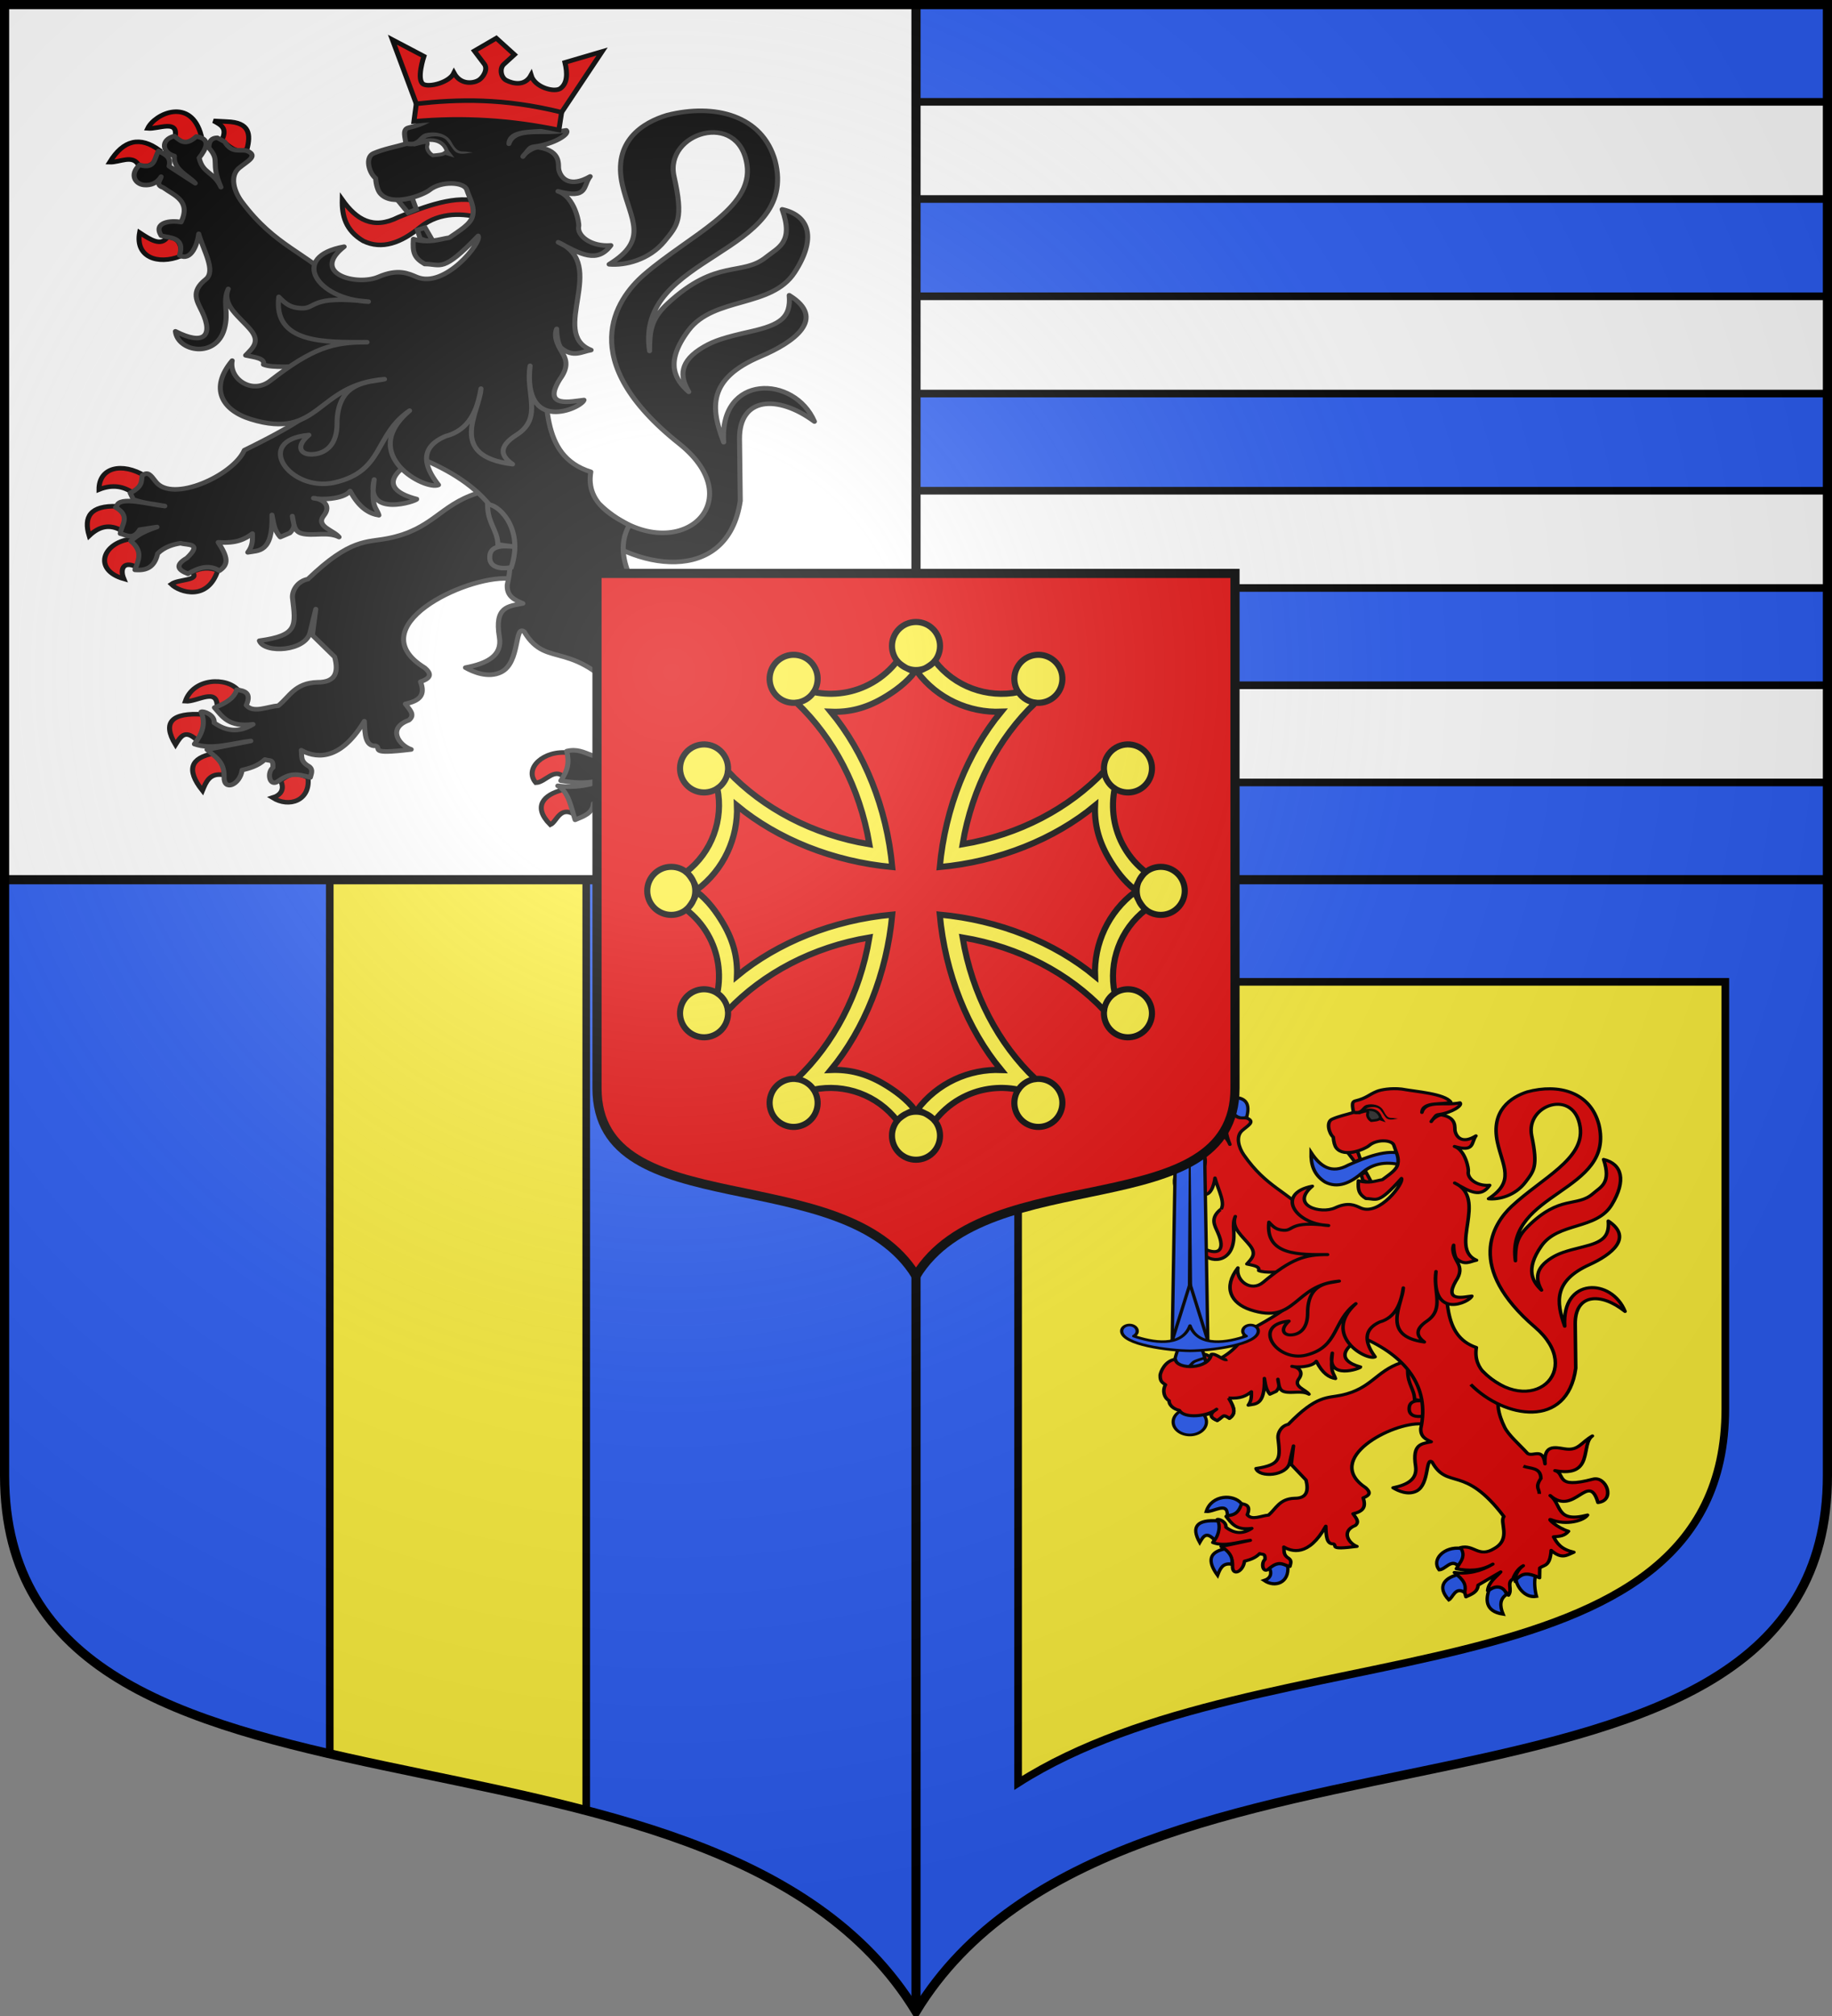 <?xml version="1.0" encoding="UTF-8" standalone="no"?>
<!-- Created with Inkscape (http://www.inkscape.org/) -->
<svg
   xmlns:dc="http://purl.org/dc/elements/1.1/"
   xmlns:cc="http://creativecommons.org/ns#"
   xmlns:rdf="http://www.w3.org/1999/02/22-rdf-syntax-ns#"
   xmlns:svg="http://www.w3.org/2000/svg"
   xmlns="http://www.w3.org/2000/svg"
   xmlns:xlink="http://www.w3.org/1999/xlink"
   xmlns:sodipodi="http://sodipodi.sourceforge.net/DTD/sodipodi-0.dtd"
   xmlns:inkscape="http://www.inkscape.org/namespaces/inkscape"
   width="600"
   height="660"
   id="svg2383"
   sodipodi:version="0.32"
   inkscape:version="0.46"
   version="1.0"
   sodipodi:docname="Blason_ville_fr_Castillon-Savès-A_(Gers).svg"
   inkscape:output_extension="org.inkscape.output.svg.inkscape">
  <rect width="100%" height="100%" fill="#808080" stroke="none"/>
  <defs
     id="defs2385">
    <clipPath
       id="shield_cut">
      <path
         d="M -298.5,-298.5 L -298.5,183 C -298.5,312.055 -66.86,248.948 0,358.5 C 66.86,248.948 298.5,312.055 298.5,183 L 298.5,-298.5 L -298.5,-298.5 z"
         id="shield" />
    </clipPath>
    <radialGradient
       r="405"
       cy="-80"
       cx="-80"
       gradientUnits="userSpaceOnUse"
       id="Gradient1">
      <stop
         id="stop2521"
         offset="0"
         style="stop-color:#fff;stop-opacity:0.31" />
      <stop
         id="stop2523"
         offset="0.19"
         style="stop-color:#fff;stop-opacity:0.25" />
      <stop
         id="stop2525"
         offset="0.6"
         style="stop-color:#6b6b6b;stop-opacity:0.125" />
      <stop
         id="stop2527"
         offset="1"
         style="stop-color:#000;stop-opacity:0.125" />
    </radialGradient>
    <g
       id="f">
      <rect
         id="rect1964"
         style="fill:#28166f"
         y="-30"
         x="-50"
         height="60"
         width="100" />
      <g
         id="g1966"
         style="fill:#ffffff"
         transform="translate(0,-20)">
        <path
           id="path1968"
           d="M -1.212,27.818 C -1.212,22.175 -2.091,20.471 -4.542,13.98 C -5.709,10.888 -5.024,7.103 -2.858,3.601 C -2.082,2.346 -1.114,1.214 0,0 C 1.114,1.214 2.082,2.346 2.858,3.601 C 5.024,7.103 5.709,10.888 4.542,13.98 C 2.091,20.471 1.212,22.175 1.212,27.818 L -1.212,27.818 z" />
        <path
           id="rwi"
           d="M 2.922,27.672 C 2.922,21.721 5.239,17.829 8.501,16.66 C 9.949,16.141 11.808,16.387 13.519,18.107 C 15.638,20.236 16.255,26.1 10.036,27.228 C 10.694,26.272 10.655,24.147 9.322,23.441 C 8.331,22.916 7.209,23.188 6.646,23.564 C 5.822,24.116 4.917,25.67 4.967,27.672 L 2.922,27.672 z" />
        <path
           id="path1971"
           d="M 1.777,30.183 C 1.79,32.191 2.795,33.518 4.516,34.257 C 4.295,34.955 3.257,36.378 1.831,36.281 C 1.55,37.787 1.282,38.632 0,40 C -1.282,38.632 -1.55,37.787 -1.831,36.281 C -3.257,36.378 -4.295,34.955 -4.516,34.257 C -2.795,33.518 -1.79,32.191 -1.777,30.183 L 1.777,30.183 z" />
        <use
           xlink:href="#rwi"
           height="400"
           width="800"
           y="0"
           x="0"
           id="use1973"
           transform="scale(-1,1)" />
        <rect
           id="rect1975"
           y="27.331"
           x="-7.923"
           height="3.218"
           width="15.846" />
      </g>
    </g>
    <g
       id="s">
      <g
         id="c">
        <path
           id="t"
           d="M 0,0 L 0,1 L 0.5,1 L 0,0 z"
           transform="matrix(0.951,0.309,-0.309,0.951,0,-1)" />
        <use
           xlink:href="#t"
           transform="scale(-1,1)"
           id="use2144"
           x="0"
           y="0"
           width="810"
           height="540" />
      </g>
      <g
         id="a">
        <use
           xlink:href="#c"
           transform="matrix(0.309,0.951,-0.951,0.309,0,0)"
           id="use2147"
           x="0"
           y="0"
           width="810"
           height="540" />
        <use
           xlink:href="#c"
           transform="matrix(-0.809,0.588,-0.588,-0.809,0,0)"
           id="use2149"
           x="0"
           y="0"
           width="810"
           height="540" />
      </g>
      <use
         xlink:href="#a"
         transform="scale(-1,1)"
         id="use2151"
         x="0"
         y="0"
         width="810"
         height="540" />
    </g>
    <g
       id="s-4">
      <g
         id="c-6">
        <path
           id="t-0"
           d="M 0,0 L 0,1 L 0.5,1 L 0,0 z"
           transform="matrix(0.951,0.309,-0.309,0.951,0,-1)" />
        <use
           xlink:href="#t-0"
           transform="scale(-1,1)"
           id="use2144-7"
           x="0"
           y="0"
           width="810"
           height="540" />
      </g>
      <g
         id="a-1">
        <use
           xlink:href="#c-6"
           transform="matrix(0.309,0.951,-0.951,0.309,0,0)"
           id="use2147-7"
           x="0"
           y="0"
           width="810"
           height="540" />
        <use
           xlink:href="#c-6"
           transform="matrix(-0.809,0.588,-0.588,-0.809,0,0)"
           id="use2149-7"
           x="0"
           y="0"
           width="810"
           height="540" />
      </g>
      <use
         xlink:href="#a-1"
         transform="scale(-1,1)"
         id="use2151-7"
         x="0"
         y="0"
         width="810"
         height="540" />
    </g>
  </defs>
  <sodipodi:namedview
     id="base"
     pagecolor="#ffffff"
     bordercolor="#666666"
     borderopacity="1.0"
     inkscape:pageopacity="0.0"
     inkscape:pageshadow="2"
     inkscape:zoom="1.1621212"
     inkscape:cx="300"
     inkscape:cy="330"
     inkscape:document-units="px"
     inkscape:current-layer="layer6"
     showgrid="false"
     showborder="true"
     inkscape:showpageshadow="true"
     inkscape:window-width="1280"
     inkscape:window-height="977"
     inkscape:window-x="-4"
     inkscape:window-y="-4"
     inkscape:object-nodes="true"
     objecttolerance="9" />
  <g
     inkscape:label="Fond écu"
     inkscape:groupmode="layer"
     id="layer1"
     transform="translate(0,-392.362)">
    <use
       id="use2532"
       xlink:href="#shield"
       style="fill:#2b5df2"
       x="0"
       y="0"
       width="744.094"
       height="1052.362"
       transform="translate(300,692.362)" />
    <g
       id="layer3"
       inkscape:label="Meubles"
       transform="translate(300,692.362)" />
    <g
       id="layer2"
       inkscape:label="Reflet final"
       transform="translate(300,692.362)" />
    <g
       id="g2561"
       inkscape:label="Contour final"
       transform="translate(300,692.362)" />
    <path
       style="opacity:1;fill:#ffffff;fill-opacity:1;fill-rule:nonzero;stroke:none;stroke-width:1;stroke-linecap:butt;stroke-linejoin:round;stroke-miterlimit:4;stroke-dasharray:none;stroke-opacity:1"
       d="M 1.5,393.862 L 1.5,680.362 L 300,680.362 L 300,393.862 L 1.5,393.862 z"
       id="rect2817" />
    <path
       style="fill:#fcef3c;fill-opacity:1;fill-rule:nonzero;stroke:#000000;stroke-width:2.5;stroke-linecap:butt;stroke-linejoin:round;stroke-miterlimit:4;stroke-opacity:1;stroke-dasharray:none"
       d="M 108 288 L 108 574.156 C 134.967 580.383 164.174 585.469 192 592.75 L 192 288 L 108 288 z "
       transform="translate(0,392.362)"
       id="path3612" />
    <path
       style="fill:#fcef3c;stroke:#000000;stroke-width:2.5;stroke-miterlimit:4;stroke-dasharray:none;stroke-opacity:1"
       d="M 333.438,713.8 L 333.438,976.081 C 414.018,924.624 565.062,951.726 565.062,853.518 L 565.062,713.8 L 333.438,713.8 z"
       id="path2605"
       sodipodi:nodetypes="ccccc" />
    <path
       style="opacity:1;fill:none;fill-opacity:1;fill-rule:nonzero;stroke:#000000;stroke-width:3;stroke-linecap:butt;stroke-linejoin:round;stroke-miterlimit:4;stroke-dasharray:none;stroke-dashoffset:0;stroke-opacity:1"
       d="M 1.5,680.362 L 598.5,680.362"
       id="path3978" />
    <path
       style="fill:#ffffff;fill-opacity:1;fill-rule:nonzero;stroke:#000000;stroke-width:2.5;stroke-linecap:butt;stroke-linejoin:round;stroke-miterlimit:4;stroke-dashoffset:0;stroke-opacity:1;stroke-dasharray:none"
       d="M 300 33.344 L 300 65.156 L 598.5 65.156 L 598.5 33.344 L 300 33.344 z M 300 97 L 300 128.844 L 598.5 128.844 L 598.5 97 L 300 97 z M 300 160.656 L 300 192.5 L 598.5 192.5 L 598.5 160.656 L 300 160.656 z M 300 224.344 L 300 256.156 L 598.5 256.156 L 598.5 224.344 L 300 224.344 z "
       transform="translate(0,392.362)"
       id="path3985" />
    <g
       id="g2807"
       inkscape:label="Meubles"
       transform="matrix(2.75,0,0,2.75,-440.37,-1697.665)" />
    <g
       id="g4626"
       inkscape:label="Meubles"
       transform="matrix(2.75,0,0,2.75,2900.698,281.837)" />
  </g>
  <g
     inkscape:groupmode="layer"
     id="layer6"
     inkscape:label="Meubles">
    <g
       id="g3310"
       transform="matrix(0.66,0,0,0.569,-10.195,155.299)">
      <g
         transform="translate(1153.319,594.779)"
         id="g3231">
        <g
           transform="matrix(0.556,0,0,0.629,-1001.643,-298.141)"
           id="g4059"
           style="fill:#2b5df2;stroke:#000000;stroke-width:2.954;stroke-opacity:1">
          <path
             style="fill:#2b5df2;fill-opacity:1;stroke:#000000;stroke-width:2.954;stroke-miterlimit:4;stroke-dasharray:none;stroke-opacity:1"
             d="M 828.018,186.74 C 814.197,192.783 800.773,187.301 803.463,171.286 C 810.031,176.021 816.149,180.423 820.089,174.33 C 825.777,174.564 829.136,177.784 828.018,186.74 z"
             id="path4061"
             sodipodi:nodetypes="cccc" />
          <path
             style="fill:#2b5df2;fill-opacity:1;stroke:#000000;stroke-width:2.954;stroke-miterlimit:4;stroke-dasharray:none;stroke-opacity:1"
             d="M 802.951,127.031 C 799.413,119.605 791.513,125.156 785.557,124.924 C 793.82,110.121 803.811,107.649 815.485,117.197 C 813.451,123.223 811.622,129.511 802.951,127.031 z"
             id="path4063"
             sodipodi:nodetypes="cccc" />
          <path
             style="fill:#2b5df2;fill-opacity:1;stroke:#000000;stroke-width:2.954;stroke-miterlimit:4;stroke-dasharray:none;stroke-opacity:1"
             d="M 808.322,102.68 C 814.725,103.316 826.831,96.494 824.693,108.299 C 829.537,113.875 834.771,113.02 840.296,107.363 C 834.235,81.957 812.632,92.838 808.322,102.68 z"
             id="path4065"
             sodipodi:nodetypes="cccc" />
          <path
             style="fill:#2b5df2;fill-opacity:1;stroke:#000000;stroke-width:2.954;stroke-miterlimit:4;stroke-dasharray:none;stroke-opacity:1"
             d="M 852.574,110.641 C 856.125,102.573 852.476,100.563 847.714,97.763 L 855.644,98.231 C 869.511,98.678 870.004,106.776 867.666,116.495 C 860.643,119.558 857.045,114.003 852.574,110.641 z"
             id="path4067"
             sodipodi:nodetypes="ccccc" />
        </g>
        <path
           sodipodi:nodetypes="csscccccccccccccsccccccc"
           id="path4079"
           d="M -487.98,-168.5 C -499.368,-182.57 -509.386,-184.465 -520.666,-203.257 C -523.247,-207.556 -524.721,-213.832 -521.527,-217.174 C -518.9,-219.923 -514.933,-222.135 -518.808,-224.244 C -521.315,-225.178 -523.821,-222.931 -526.327,-228.044 L -528.768,-229.675 C -530.595,-229.678 -531.613,-228.406 -531.576,-225.518 C -527.554,-219.699 -531.31,-220.06 -527.558,-209.246 C -529.937,-215.729 -533.636,-214.742 -534.825,-221.361 C -532.477,-225.095 -530.732,-229.315 -535.768,-230.212 C -539.479,-226.018 -541.177,-228.542 -543.091,-230.391 C -547.78,-228.887 -547.191,-223.572 -543.067,-222.149 C -543.545,-216.473 -538.167,-213.935 -536.113,-210.878 L -544.841,-217.919 C -544.007,-222.095 -546.534,-222.8 -548.341,-224.244 C -549.769,-221.47 -549.355,-216.389 -554.628,-218.477 C -558.141,-214.465 -556.078,-210.545 -553.245,-210.163 C -550.792,-209.832 -548.7,-211.136 -547.477,-213.582 C -547.788,-211.996 -549.453,-210.211 -546.764,-209.067 C -543.021,-205.676 -537.503,-203.657 -540.823,-194.785 C -544.33,-195.632 -550.197,-194.751 -547.477,-189.197 C -544.738,-188.164 -539.355,-188.791 -541.363,-181.061 C -537.509,-178.415 -535.411,-185.592 -534.96,-189.941 C -533.449,-183.121 -529.092,-174.577 -532.613,-171.115"
           style="fill:#e20909;fill-opacity:1;stroke:#000000;stroke-width:1.746;stroke-linejoin:round;stroke-miterlimit:4;stroke-dasharray:none;stroke-opacity:1" />
      </g>
      <path
         sodipodi:nodetypes="ccccccc"
         id="path3246"
         d="M 666.049,390.19 C 665.936,396.76 667.125,402.845 673.006,407.188 C 679.172,410.901 685.459,407.965 691.786,401.468 C 698.474,394.785 706.518,395.958 711.598,397.615 C 712.434,394.525 711.408,393.269 711.636,391.2 C 704.042,387.79 692.986,393.082 684.57,397.377 C 676.143,402.697 670.62,398.239 666.049,390.19 L 666.049,390.19 z"
         style="fill:#2b5df2;fill-opacity:1;stroke:#000000;stroke-width:1.762;stroke-miterlimit:4;stroke-dasharray:none;stroke-opacity:1" />
      <path
         style="fill:#e20909;fill-opacity:1;stroke:#000000;stroke-width:1.762;stroke-linejoin:round;stroke-miterlimit:4;stroke-dasharray:none;stroke-opacity:1"
         d="M 710.557,511.182 C 698.142,516.137 695.951,526.078 681.176,529.775 C 674.028,531.563 668.827,529.656 654.734,546.584 C 651.183,547.454 649.494,551.415 649.624,554.199 C 650.749,565.907 651.505,569.75 638.715,571.988 C 640.273,577.39 654.096,576.441 655.464,568.418 C 655.677,567.165 657.318,558.974 657.318,558.974 L 656.198,569.692 L 663.548,578.675 C 664.884,584.872 663.942,589.143 657.917,589.117 C 650.377,589.371 648.713,595.059 644.94,598.796 C 641.318,599.116 636.714,602.034 634.371,598.58 C 636.314,593.232 633.577,592.611 631.229,592.174 C 630.529,595.415 627.81,597.757 623.884,599.56 C 626.564,603.343 628.598,607.742 636.615,606.436 C 631.686,610.211 627.512,609.089 623.774,605.801 C 624.13,602.641 620.177,600.777 619.477,601.343 C 621.17,606.318 619.707,610.565 617.273,614.586 C 623.118,617.135 629.617,614.245 635.881,613.313 L 621.435,616.879 C 623.916,619.776 627.191,621.574 627.067,628.085 C 626.869,634.217 632.313,631.496 633.006,625.318 C 635.191,624.655 638.21,623.737 640.533,620.954 C 642.018,621.731 643.351,620.483 643.185,624.265 C 641.135,626.302 641.982,632.173 644.7,630.058 C 648.841,626.341 650.931,626.8 655.532,628.34 C 655.769,626.981 656.607,625.144 655.078,623.785 C 652.096,621.713 652.794,619.677 652.53,617.133 C 656.284,619.728 664.714,623.079 673.341,605.163 C 673.507,610.83 673.742,615.538 677.044,615.332 C 679.352,616.271 674.135,619.046 688.797,616.804 C 684.691,615.059 680.799,608.017 688.027,604.748 C 690.297,602.509 688.158,600.27 686.871,598.032 C 691.78,596.715 693.492,594.289 691.872,588.897 C 695.103,587.493 695.841,585.865 693.201,583.104 C 671.549,566.417 706.348,545.239 720.841,546.33 L 733.083,538.18 L 725.248,510.418 L 710.557,511.182 z"
         id="path3248"
         sodipodi:nodetypes="cscccsccccccccccccccccccccccccccccccccc" />
      <path
         style="fill:#e20909;fill-opacity:1;stroke:#000000;stroke-width:1.762;stroke-miterlimit:4;stroke-dasharray:none;stroke-opacity:1"
         d="M 713.985,515.987 C 714.068,523.71 717.251,526.23 717.413,532.322 L 723.623,533.375 C 718.525,532.473 714.759,532.943 714.719,537.415 C 714.526,541.643 718.149,542.683 721.82,541.745 C 726.299,524.946 716.763,515 713.985,515.987 L 713.985,515.987 z"
         id="path3250"
         sodipodi:nodetypes="cccccc" />
      <path
         sodipodi:nodetypes="cscscscccccsccccccccccccccccscsccccccccscscccccccccccccccccccccscccscccccscccc"
         id="path3252"
         d="M 621.025,422.997 C 615.839,428.124 618.188,432.105 619.805,436.337 C 623.655,446.41 620.281,450.371 611.009,444.435 C 611.732,452.836 624.346,455.772 627.14,443.479 C 628.729,436.488 626.431,432.237 628.438,426.947 C 626.266,433.581 632.137,438.408 635.733,443.708 C 639.08,448.642 636.62,451.17 634.17,454.331 C 637.049,455.115 640.694,455.505 640.058,458.117 C 643.293,459.743 650.1,458.571 653.372,459.173 L 655.969,477.541 C 650.835,482.554 642.277,488.229 633.758,493.437 C 631.776,499.097 626.467,505.621 620.024,509.219 C 618.17,510.255 614.68,505.562 612.126,506.321 C 617.596,514.895 602.954,518.743 601.731,510.34 C 596.603,511.141 595.812,516.286 595.557,518.216 C 595.41,522.335 597.036,522.673 598.181,523.813 C 596.457,527.457 597.674,531.56 599.99,532.96 C 599.821,535.123 601.871,537.749 605.103,538.533 C 607.478,543.442 614.737,542.058 619.146,537.888 C 615.038,540.873 616.244,542.84 619.488,544.391 C 622.951,541.876 622.058,540.399 625.521,543.121 C 628.585,540.559 628.401,537.679 625.109,531.407 C 631.2,531.957 633.935,530.086 636.418,527.822 C 636.413,530.269 636.659,532.64 634.877,535.549 C 638.333,534.722 643.21,535.954 642.868,520.121 C 643.399,523.163 643.434,526.205 645.602,529.247 L 648.76,527.578 C 651.061,524.517 649.746,523.668 649.585,520.606 C 650.087,523.447 649.96,526.89 652.71,527.785 C 656.417,528.992 661.252,526.881 664.999,529.247 C 663.236,526.427 657.117,524.895 659.968,520.399 C 662.642,516.184 659.488,513.487 656.567,513.207 C 658.576,513.882 666.35,513.893 668.654,510.282 C 671.713,517.397 675.085,519.659 678.144,520.25 C 677.285,516.731 675.448,517.21 676.581,505.542 C 673.416,521.615 690.789,514.341 690.625,513.591 C 677.698,509.436 683.004,501.575 691.524,496.599 C 712.385,507.056 725.151,524.346 720.49,549.001 C 720.299,553.755 722.975,555.176 725.65,556.617 C 720.886,557.801 716.196,557.737 717.9,570.513 C 718.901,578.024 714.083,581.327 706.703,583.074 C 709.272,584.892 714.209,587.538 718.441,584.946 C 724.853,581.019 722.781,565.116 726.078,568.264 C 733.977,584.661 741.851,569.282 761.729,599.642 C 759.322,602.794 765.644,612.417 756.928,618.037 C 749.11,623.627 746.83,615.414 740.122,617.503 C 741.014,622.138 740.519,625.388 738.153,629.685 C 744.186,630.974 750.21,631.092 756.243,626.99 C 750.318,631.168 743.604,632.949 737.168,631.8 C 740.752,634.094 741.63,641.091 742.884,645.83 C 745.646,644.37 748.68,643.187 748.921,639.105 L 760.139,631.488 C 757.592,634.783 754.114,637.385 753.674,642.245 C 758.157,639.256 761.407,640.884 764.014,644.917 C 766.096,641.548 762.938,637.76 766.177,635.595 C 766.96,632.939 768.681,629.585 771.336,627.903 C 768.285,630.293 767.005,634.455 767.411,637.054 C 767.059,635.8 771.511,630.678 779.414,634.89 L 779.514,629.239 C 781.69,627.276 784.568,628.674 785.188,619.106 C 790.574,624.439 792.857,621.856 796.449,620.153 C 790.164,618.459 788.256,615.334 786.368,611.312 C 789.159,610.972 791.636,611.081 793.791,608.097 C 788.376,606.297 782.855,600.401 785.123,601.446 C 792.575,604.879 801.365,602.09 803.235,598.752 C 787.35,603.541 790.636,592.714 784.695,587.55 C 796.707,599.749 803.789,573.287 808.395,591.581 C 817.271,590.413 812.532,576.093 805.89,578.13 C 786.568,584.055 792.629,574.936 787.061,573.208 C 806.703,577.39 799.62,558.083 805.644,553.246 C 799.874,557.068 798.743,562.038 791.76,560.648 C 787.029,559.751 781.375,558.113 782.126,569.333 C 781.098,559.636 776.252,565.388 773.498,563.342 C 769.298,558.003 764.058,552.904 762.032,548.124 C 759.234,541.524 756.951,532.799 760.733,524.38 C 756.742,521.453 746.18,515.902 748.065,502.367 C 730.732,495.626 734.102,472.03 731.975,452.616 L 665.256,425.603"
         style="fill:#e20909;fill-opacity:1;stroke:#000000;stroke-width:1.762;stroke-linejoin:round;stroke-miterlimit:4;stroke-dasharray:none;stroke-opacity:1" />
      <path
         style="fill:#e20909;fill-opacity:1;stroke:#000000;stroke-width:1.762;stroke-linejoin:round;stroke-miterlimit:4;stroke-dasharray:none;stroke-opacity:1"
         d="M 750.942,515.742 C 774.987,543.942 802.46,515.818 777.214,490.73 C 742.601,456.334 756.274,431.204 765.618,421.082 C 780.63,404.82 801.803,393.899 799.591,375.697 C 796.842,353.064 772.279,362.559 775.519,380.539 C 778.708,398.234 776.718,400.638 772.412,407.252 C 767.312,415.086 759.226,417.391 754.105,416.796 C 767.423,406.622 761.131,398.427 758.502,384.18 C 755.143,365.979 765.299,358.269 773.328,355.281 C 788.881,350.42 804.611,355.272 808.865,374.116 C 816.99,413.36 762.45,412.43 767.45,452.531 C 767.485,444.352 767.813,439.461 773.473,432.906 C 789.619,414.209 797.919,421.916 805.951,413.807 C 809.878,409.842 815.121,407.789 811.195,394.158 C 820.368,396.706 822.54,406.274 815.265,420.208 C 807.617,434.858 788.689,430.093 780.293,444.04 C 772.065,457.707 776.151,464.68 780.394,469.382 C 777.349,463.038 777.17,456.674 785.452,450.741 C 788.927,448.251 792.167,446.946 800.874,444.488 C 810.682,441.718 814.146,438.675 813.528,429.566 C 826.05,439.19 815.051,448.997 804.127,454.752 C 786.484,464.048 787.585,476.011 791.903,490.143 C 790.358,461.809 815.239,462.358 821.846,481.621 C 809.739,470.422 796.952,471.44 797.125,488.902 L 797.377,514.306 C 793.2,549.583 761.898,543.142 745.286,523.641"
         id="path3254"
         sodipodi:nodetypes="cssssscscccsscsscsscsccscc" />
      <path
         style="opacity:0.98;fill:none;stroke:#000000;stroke-width:1.762;stroke-miterlimit:4;stroke-dasharray:none;stroke-opacity:1"
         d="M 771.4,570.652 C 774.804,572.221 779.955,571.146 780.092,577.656 C 776.948,583.006 779.443,583.664 779.235,586.571"
         id="path3256"
         sodipodi:nodetypes="ccc" />
      <g
         style="fill:#2b5df2;stroke:#000000;stroke-opacity:1"
         id="g3258"
         transform="matrix(0.551,0,0,0.626,156.233,296.434)">
        <path
           sodipodi:nodetypes="cccc"
           id="path3260"
           d="M 862.664,472.577 C 855.476,463.366 835.582,464.284 830.832,479.663 C 837.648,480.342 850.288,470.055 849.838,483.483 C 858.143,483.015 860.546,478.79 862.664,472.577 z"
           style="fill:#2b5df2;fill-opacity:1;stroke:#000000;stroke-width:3;stroke-linejoin:miter;stroke-miterlimit:4;stroke-dasharray:none;stroke-opacity:1" />
        <path
           sodipodi:nodetypes="cccc"
           id="path3262"
           d="M 838.453,505.987 C 830.975,497.956 828.393,502.102 824.949,508.23 C 816.762,493.269 822.908,487.055 841.32,488.327 C 843.516,493.04 842.344,500.573 838.453,505.987 z"
           style="fill:#2b5df2;fill-opacity:1;stroke:#000000;stroke-width:3;stroke-miterlimit:4;stroke-dasharray:none;stroke-opacity:1" />
        <path
           sodipodi:nodetypes="cccc"
           id="path3264"
           d="M 847.459,514.084 C 834.368,516.89 830.977,524.397 841.064,538.435 C 843.251,532.571 845.42,526.686 853.598,528.133 C 855.081,523.343 852.891,518.452 847.459,514.084 z"
           style="fill:#2b5df2;fill-opacity:1;stroke:#000000;stroke-width:3;stroke-miterlimit:4;stroke-dasharray:none;stroke-opacity:1" />
        <path
           sodipodi:nodetypes="cccc"
           id="path3266"
           d="M 887.874,531.879 C 890.435,537.852 887.784,541.535 883.014,543.118 C 892.915,549.972 905.768,545.084 904.244,530.006 C 897.135,525.985 893.169,527.399 887.874,531.879 L 887.874,531.879 z"
           style="fill:#2b5df2;fill-opacity:1;stroke:#000000;stroke-width:3;stroke-miterlimit:4;stroke-dasharray:none;stroke-opacity:1" />
      </g>
      <g
         style="fill:#2b5df2;stroke:#000000;stroke-opacity:1"
         id="g3268"
         transform="matrix(0.551,0,0,0.626,156.233,296.434)">
        <path
           sodipodi:nodetypes="cccc"
           id="path3270"
           d="M 1060.277,513.615 C 1063.924,519.732 1061.276,524.737 1057.464,529.538 C 1051.37,523.107 1046.274,533.114 1040.581,533.284 C 1033.216,523.847 1045.426,511.462 1060.277,513.615 z"
           style="fill:#2b5df2;fill-opacity:1;stroke:#000000;stroke-width:3;stroke-miterlimit:4;stroke-dasharray:none;stroke-opacity:1" />
        <path
           sodipodi:nodetypes="cccc"
           id="path3272"
           d="M 1063.602,554.123 C 1064.5,549.322 1064.845,544.657 1056.696,537.967 C 1045.367,541.022 1038.428,548.922 1049.278,560.914 C 1053.043,559.086 1054.933,548.365 1063.602,554.123 z"
           style="fill:#2b5df2;fill-opacity:1;stroke:#000000;stroke-width:3;stroke-miterlimit:4;stroke-dasharray:none;stroke-opacity:1" />
        <path
           sodipodi:nodetypes="cccc"
           id="path3274"
           d="M 1085.345,552.25 C 1093.294,545.781 1099.939,550.348 1101.204,555.997 C 1095.254,560.145 1095.033,566.251 1098.134,574.026 C 1080.946,571.416 1083.073,559.15 1085.345,552.25 L 1085.345,552.25 z"
           style="fill:#2b5df2;fill-opacity:1;stroke:#000000;stroke-width:3;stroke-miterlimit:4;stroke-dasharray:none;stroke-opacity:1" />
        <path
           sodipodi:nodetypes="cccc"
           id="path3276"
           d="M 1127.295,539.138 C 1125.858,544.384 1126.946,553.033 1128.236,557.655 C 1117.18,559.612 1110.359,547.811 1109.901,542.416 C 1114.509,537.299 1118.595,535.516 1127.295,539.138 z"
           style="fill:#2b5df2;fill-opacity:1;stroke:#000000;stroke-width:3;stroke-miterlimit:4;stroke-dasharray:none;stroke-opacity:1" />
      </g>
      <path
         id="path3278"
         d="M 695.962,407.231 L 693.373,401.68 L 690.852,402.67 L 691.764,406.209 C 694.123,407.367 693.965,406.897 695.962,407.231 L 695.962,407.231 z"
         style="fill:#e20909;fill-opacity:1;stroke:#000000;stroke-width:1.762;stroke-miterlimit:4;stroke-dasharray:none;stroke-opacity:1"
         sodipodi:nodetypes="ccccc" />
      <path
         style="fill:#e20909;fill-opacity:1;stroke:#000000;stroke-width:1.762;stroke-miterlimit:4;stroke-dasharray:none;stroke-opacity:1"
         d="M 684.36,390.376 L 689.102,389.395 L 690.496,394.106 L 687.751,395.536 L 684.36,390.376 z"
         id="path3280"
         sodipodi:nodetypes="ccccc" />
      <path
         style="fill:#e20909;fill-opacity:1;stroke:#000000;stroke-width:1.762;stroke-linejoin:round;stroke-miterlimit:4;stroke-dasharray:none;stroke-opacity:1"
         d="M 707.118,386.003 C 706.272,382.855 698.706,382.313 694.82,386.213 C 692.869,388.172 682.519,393.338 678.601,387.587 C 677.781,386.384 677.268,384.272 677.054,381.329 C 674.838,379.104 673.462,372.596 676.417,371.04 C 679.923,369.194 683.487,368.444 687.022,367.146 C 686.994,364.92 685.646,361.152 687.946,360.495 C 693.755,358.834 694.51,356.967 698.719,354.979 C 700.713,354.037 705.644,352.992 710.958,353.664 C 718.092,355.184 732.24,356.275 735.312,361.092 C 731.94,363.048 721.349,360.38 721.038,367.11 C 722.977,359.713 732.784,363.395 739.952,361.57 C 741.385,363.064 735.752,367.334 729.483,368.299 C 727.787,368.56 727.911,369.041 725.652,372.379 C 726.663,370.306 729.637,368.326 730.903,368.584 C 738.558,370.145 737.164,376.01 737.479,377.715 C 738.261,381.945 741.529,385.104 747.853,380.583 C 745.375,384.407 747.353,390.137 737.22,386.693 C 742.776,388.949 744.285,399.821 744.07,401.059 C 743.395,404.93 748.078,409.671 754.675,409.008 C 750.159,416.572 744.796,412.674 737.311,407.711 C 754.105,416.796 734.07,445.204 748.153,452.153 C 744.955,452.848 742.33,455.382 738.317,451.324 C 737.59,450.59 736.818,447.409 736.796,443.438 C 735.446,447.273 738.064,451.964 738.911,453.829 C 740.126,456.506 740.543,459.573 737.86,464.158 C 731.724,476.45 741.972,473.222 745.813,472.756 C 744.997,476.153 725.543,486.939 728.035,458.642 C 726.408,469.781 732.399,480.012 723.671,487.032 C 717.008,492.247 718.709,496.113 722.246,499.206 C 700.248,495.803 711.506,477.324 711.819,468.051 C 710.635,476.92 707.988,485.128 700.122,487.681 C 689.84,493.1 694.596,502.617 697.808,507.752 C 693.588,510.212 671.082,495.334 688.27,477.136 C 676.537,487.146 679.98,501.944 663.68,506.727 C 648.827,511.086 636.372,489.262 655.052,487.194 C 650.486,491.919 652.32,495.376 656.144,495.143 C 661.311,494.828 664.338,490.253 664.325,482.683 C 664.294,464.581 675.262,465.483 680.004,464.158 C 657.4,466.37 658.795,489.497 635.902,480.669 C 626.25,476.948 622.194,467.829 629.731,456.512 C 628.601,464.015 636.304,470.645 642.26,464.858 C 656.345,451.174 663.087,448.855 674.234,448.909 C 660.274,448.975 643.235,449.507 645.111,430.232 C 647.63,433.471 649.103,434.634 652.377,434.902 C 657.615,435.331 655.095,429.33 674.702,432.199 C 657.386,431.215 648.653,413.543 666.67,409.539 C 655.355,420.641 670.866,425.819 677.967,422 C 684.523,418.473 687.846,420.585 690.631,422.048 C 699.96,426.949 712.263,407.592 710.908,405.087 C 698.985,420.534 698.743,416.675 693.267,416.681 C 689.764,414.155 689.202,411.893 689.529,406.405 C 694.687,408.234 697.875,406.503 701.417,405.812 C 704.693,402.913 708.352,400.399 709.048,396.933 C 709.824,393.069 708.185,389.972 707.118,386.003 L 707.118,386.003 z"
         id="path3282"
         sodipodi:nodetypes="csscscssccccscssccscccscscccccccccscsscscsccsccssccccss" />
      <path
         d="M 689.623,367.428 C 693.53,364.834 699.057,364.333 700.584,370.142 L 701.338,371.358 L 699.927,370.82 C 699.159,371.584 698.063,371.607 697.077,371.767 L 695.926,371.903 C 694.446,370.814 693.724,368.968 694.145,367.565 C 694.875,365.137 690.758,367.389 689.623,367.428 L 689.623,367.428 L 689.623,367.428 z"
         style="fill:#313131;stroke:#000000;stroke-width:1.41;stroke-opacity:1"
         id="path3284"
         sodipodi:nodetypes="ccccccscc" />
      <path
         style="fill:#000000;fill-opacity:1;stroke:none"
         d="M 693.39,362.813 C 691.522,363.618 691.241,365.739 689.291,366.257 C 688.451,366.361 687.69,366.179 687.69,366.179 L 687.363,368.019 C 687.363,368.019 688.329,368.257 689.463,368.116 C 691.761,368.141 692.283,365.593 693.993,364.555 C 696.123,363.83 698.766,363.643 700.399,365.572 C 702.034,368.047 702.75,370.13 703.872,370.775 C 705.508,371.713 707.408,370.917 709.176,370.712 L 707.425,370.426 C 705.5,369.912 704.26,371.484 702.064,366.35 C 700.396,362.451 696.158,361.939 693.39,362.813 L 693.39,362.813 z"
         id="path3286"
         sodipodi:nodetypes="cccccccsccsc" />
      <g
         transform="matrix(1.1,0,0,1,-84.859,73.509)"
         id="g3288">
        <path
           id="path3290"
           style="fill:#2b5df2;fill-opacity:1;fill-rule:nonzero;stroke:#000000;stroke-width:1.5;stroke-miterlimit:4;stroke-opacity:1"
           d="M 619.985,424.941 L 636.058,424.941 L 633.73,249.197 L 628.022,234.252 L 622.314,249.197 L 619.985,424.941 z"
           sodipodi:nodetypes="cccccc" />
        <path
           id="path3292"
           style="fill:#000000;fill-opacity:1;fill-rule:evenodd;stroke:none;stroke-width:4;stroke-linecap:butt;stroke-linejoin:miter;stroke-miterlimit:4;stroke-dasharray:none;stroke-opacity:1"
           d="M 626.878,420.838 L 627.823,263.152 L 629.206,420.838 L 626.878,420.838 z"
           sodipodi:nodetypes="cccc" />
        <path
           sodipodi:nodetypes="cccc"
           id="path3294"
           d="M 619.985,424.941 L 628.022,392.252 L 636.058,424.941 L 619.985,424.941 z"
           style="fill:#2b5df2;fill-opacity:1;stroke:#000000;stroke-width:1.5;stroke-linecap:butt;stroke-linejoin:round;stroke-miterlimit:4;stroke-dasharray:none;stroke-opacity:1" />
        <path
           transform="matrix(0.8,0,0,0.8,886.457,291.428)"
           d="M -313.554,192.422 A 9.49,26.887 0 1 1 -332.533,192.422 A 9.49,26.887 0 1 1 -313.554,192.422 z"
           sodipodi:ry="26.887358"
           sodipodi:rx="9.4896555"
           sodipodi:cy="192.42152"
           sodipodi:cx="-323.04367"
           id="path3296"
           style="fill:#2b5df2;fill-opacity:1;stroke:#000000;stroke-width:1.875;stroke-linecap:butt;stroke-linejoin:round;stroke-miterlimit:4;stroke-dasharray:none;stroke-opacity:1"
           sodipodi:type="arc" />
        <path
           transform="matrix(0.973,0,0,1.025,927.06,223.584)"
           d="M -299.715,242.045 A 7.71,7.315 0 1 1 -315.136,242.045 A 7.71,7.315 0 1 1 -299.715,242.045 z"
           sodipodi:ry="7.3149428"
           sodipodi:rx="7.7103448"
           sodipodi:cy="242.04453"
           sodipodi:cx="-307.42529"
           id="path3298"
           style="fill:#2b5df2;fill-opacity:1;stroke:#000000;stroke-width:1.502;stroke-linecap:butt;stroke-linejoin:round;stroke-miterlimit:4;stroke-dasharray:none;stroke-opacity:1"
           sodipodi:type="arc" />
        <path
           style="fill:#2b5df2;fill-opacity:1;stroke:#000000;stroke-width:1.5;stroke-linecap:butt;stroke-linejoin:round;stroke-miterlimit:4;stroke-dasharray:none;stroke-opacity:1"
           d="M 540.562,177.312 C 538.63,177.312 537.038,178.888 537.062,180.812 C 537.163,188.67 558.445,192.047 567.875,192.156 C 577.305,192.047 598.587,188.67 598.688,180.812 C 598.712,178.888 597.12,177.312 595.188,177.312 C 593.256,177.312 591.688,178.881 591.688,180.812 C 591.688,182.03 592.307,183.06 593.25,183.688 C 585.087,187.317 571.656,190.499 567.875,177.656 C 564.094,190.499 550.663,187.317 542.5,183.688 C 543.443,183.06 544.062,182.03 544.062,180.812 C 544.062,178.881 542.494,177.312 540.562,177.312 z"
           transform="translate(60.139,238.61)"
           id="path3300" />
        <path
           style="opacity:1;fill:none;fill-opacity:1;stroke:#000000;stroke-width:1.5;stroke-linecap:butt;stroke-linejoin:round;stroke-miterlimit:4;stroke-dasharray:none;stroke-opacity:1"
           d="M 620.889,442.218 C 620.889,442.218 624.977,441.694 626.446,440.892 C 628.099,439.989 628.653,437.675 630.301,436.762 C 631.48,436.108 634.24,435.026 634.24,435.026"
           id="path3302"
           sodipodi:nodetypes="csss" />
        <path
           style="fill:none;fill-opacity:1;stroke:#000000;stroke-width:1.575;stroke-linecap:butt;stroke-linejoin:round;stroke-miterlimit:4;stroke-dasharray:none;stroke-opacity:1"
           d="M 621.055,450.397 C 621.055,450.397 625.348,449.847 626.89,449.005 C 628.626,448.057 629.208,445.628 630.937,444.669 C 632.176,443.982 635.074,442.846 635.074,442.846"
           id="use3304"
           sodipodi:nodetypes="csss" />
        <path
           sodipodi:nodetypes="csss"
           id="use3306"
           d="M 621.555,458.397 C 621.555,458.397 625.848,457.847 627.39,457.005 C 629.126,456.057 629.708,453.628 631.437,452.669 C 632.676,451.982 635.574,450.846 635.574,450.846"
           style="fill:none;fill-opacity:1;stroke:#000000;stroke-width:1.575;stroke-linecap:butt;stroke-linejoin:round;stroke-miterlimit:4;stroke-dasharray:none;stroke-opacity:1" />
      </g>
      <path
         style="fill:#e20909;fill-opacity:1;stroke:#000000;stroke-width:1.762;stroke-linejoin:round;stroke-miterlimit:4;stroke-dasharray:none;stroke-opacity:1"
         d="M 624.424,509.219 C 622.57,510.255 619.08,505.562 616.526,506.321 C 615.322,514.979 599.39,515.288 598.686,509.16 C 593.559,509.961 591.412,516.286 591.157,518.216 C 591.01,522.335 592.636,522.673 593.781,523.813 C 592.057,527.457 593.274,531.56 595.59,532.96 C 595.421,535.123 597.471,537.749 600.703,538.533 C 603.078,543.442 614.737,542.058 619.146,537.888 C 615.038,540.873 616.244,542.84 619.488,544.391 C 622.951,541.876 622.058,540.399 625.521,543.121 C 628.585,540.559 628.401,537.679 625.109,531.407"
         id="path3308"
         sodipodi:nodetypes="ccccccccccc" />
    </g>
    <path
       style="opacity:1;fill:none;fill-opacity:1;fill-rule:nonzero;stroke:#000000;stroke-width:3;stroke-linecap:butt;stroke-linejoin:round;stroke-miterlimit:4;stroke-dasharray:none;stroke-dashoffset:0;stroke-opacity:1"
       d="M 300,658.5 L 300,1.5"
       id="path3980" />
    <g
       id="g5792"
       transform="matrix(0.55,0,0,0.5,265.28,98.398)">
      <path
         sodipodi:nodetypes="cssssscscccsscsscsscsccscc"
         id="path3098"
         d="M -125.318,133.399 C -81.922,178.186 -32.34,133.519 -77.903,93.675 C -140.371,39.047 -115.695,-0.864 -98.832,-16.94 C -71.738,-42.768 -33.526,-60.113 -37.517,-89.021 C -42.479,-124.967 -86.809,-109.887 -80.962,-81.33 C -75.207,-53.227 -78.797,-49.41 -86.57,-38.905 C -95.773,-26.464 -110.366,-22.803 -119.61,-23.747 C -95.573,-39.906 -106.929,-52.922 -111.674,-75.549 C -117.736,-104.456 -99.406,-116.7 -84.916,-121.446 C -56.847,-129.166 -28.457,-121.459 -20.781,-91.532 C -6.117,-29.205 -104.549,-30.682 -95.525,33.006 C -95.461,20.017 -94.87,12.249 -84.654,1.839 C -55.514,-27.856 -40.535,-15.616 -26.039,-28.495 C -18.952,-34.793 -9.489,-38.053 -16.575,-59.701 C -0.019,-55.655 3.9,-40.458 -9.229,-18.328 C -23.032,4.938 -57.193,-2.629 -72.346,19.521 C -87.195,41.227 -79.822,52.302 -72.163,59.77 C -77.66,49.693 -77.982,39.587 -63.036,30.164 C -56.763,26.209 -50.915,24.136 -35.203,20.233 C -17.5,15.834 -11.25,11 -12.365,-3.466 C 10.235,11.818 -9.616,27.393 -29.332,36.535 C -61.172,51.298 -59.185,70.298 -51.393,92.742 C -54.181,47.742 -9.277,48.614 2.647,79.208 C -19.203,61.421 -42.28,63.039 -41.968,90.771 L -41.513,131.117 C -49.052,187.145 -105.544,176.916 -135.526,145.943"
         style="fill:#000000;fill-opacity:1;stroke:#313131;stroke-width:2.984;stroke-linejoin:round;stroke-miterlimit:4;stroke-dasharray:none;stroke-opacity:1" />
      <path
         style="fill:#e20909;fill-opacity:1;stroke:#000000;stroke-width:2.984;stroke-miterlimit:4;stroke-dasharray:none;stroke-opacity:1"
         d="M -278.53,-66.004 C -278.735,-55.57 -276.589,-45.904 -265.974,-39.007 C -254.847,-33.11 -243.501,-37.773 -232.081,-48.091 C -220.011,-58.705 -205.492,-56.843 -196.325,-54.211 C -194.815,-59.119 -196.668,-61.113 -196.256,-64.4 C -209.961,-69.815 -229.915,-61.41 -245.105,-54.589 C -260.313,-46.14 -270.281,-53.22 -278.53,-66.004 z"
         id="path4241"
         sodipodi:nodetypes="ccccccc" />
      <g
         style="fill:#e20909"
         transform="matrix(0.995,0,0,0.995,-1198.634,-214.907)"
         id="g31167">
        <path
           style="fill:#e20909;fill-opacity:1;stroke:#000000;stroke-width:3;stroke-linejoin:miter;stroke-miterlimit:4;stroke-dasharray:none;stroke-opacity:1"
           d="M 862.664,472.577 C 855.476,463.366 835.582,464.284 830.832,479.663 C 837.648,480.342 850.288,470.055 849.838,483.483 C 858.143,483.015 860.546,478.79 862.664,472.577 z"
           id="path4277"
           sodipodi:nodetypes="cccc" />
        <path
           style="fill:#e20909;fill-opacity:1;stroke:#000000;stroke-width:3;stroke-miterlimit:4;stroke-dasharray:none;stroke-opacity:1"
           d="M 838.453,505.987 C 830.975,497.956 828.393,502.102 824.949,508.23 C 816.762,493.269 822.908,487.055 841.32,488.327 C 843.516,493.04 842.344,500.573 838.453,505.987 z"
           id="path4279"
           sodipodi:nodetypes="cccc" />
        <path
           style="fill:#e20909;fill-opacity:1;stroke:#000000;stroke-width:3;stroke-miterlimit:4;stroke-dasharray:none;stroke-opacity:1"
           d="M 847.459,514.084 C 834.368,516.89 830.977,524.397 841.064,538.435 C 843.251,532.571 845.42,526.686 853.598,528.133 C 855.081,523.343 852.891,518.452 847.459,514.084 z"
           id="path4281"
           sodipodi:nodetypes="cccc" />
        <path
           style="fill:#e20909;fill-opacity:1;stroke:#000000;stroke-width:3;stroke-miterlimit:4;stroke-dasharray:none;stroke-opacity:1"
           d="M 887.874,531.879 C 890.435,537.852 887.784,541.535 883.014,543.118 C 892.915,549.972 905.768,545.084 904.244,530.006 C 897.135,525.985 893.169,527.399 887.874,531.879 z"
           id="path4283"
           sodipodi:nodetypes="cccc" />
      </g>
      <path
         sodipodi:nodetypes="cscccsccccccccccccccccccccccccccccccccc"
         id="path4249"
         d="M -198.203,126.157 C -220.61,134.026 -224.564,149.814 -251.229,155.686 C -264.13,158.526 -273.518,155.497 -298.952,182.382 C -305.36,183.764 -308.409,190.055 -308.175,194.476 C -306.143,213.07 -304.779,219.174 -327.863,222.729 C -325.051,231.308 -300.104,229.801 -297.635,217.06 C -297.249,215.068 -294.288,202.059 -294.288,202.059 L -296.309,219.082 L -283.045,233.349 C -280.633,243.191 -282.334,249.974 -293.208,249.934 C -306.816,250.337 -309.818,259.37 -316.628,265.305 C -323.165,265.813 -331.473,270.448 -335.702,264.962 C -332.195,256.468 -337.135,255.482 -341.373,254.788 C -342.636,259.936 -347.543,263.655 -354.63,266.518 C -349.793,272.527 -346.121,279.513 -331.652,277.44 C -340.548,283.435 -348.081,281.653 -354.827,276.431 C -354.186,271.412 -361.32,268.452 -362.584,269.35 C -359.527,277.252 -362.168,283.996 -366.56,290.384 C -356.011,294.432 -344.282,289.842 -332.977,288.361 L -359.048,294.024 C -354.571,298.626 -348.661,301.481 -348.885,311.822 C -349.242,321.562 -339.417,317.239 -338.165,307.427 C -334.223,306.374 -328.774,304.917 -324.582,300.496 C -321.901,301.73 -319.496,299.748 -319.795,305.754 C -323.495,308.99 -321.966,318.315 -317.061,314.955 C -309.587,309.053 -305.816,309.782 -297.512,312.226 C -297.084,310.069 -295.572,307.151 -298.331,304.993 C -303.713,301.702 -302.453,298.468 -302.929,294.429 C -296.155,298.55 -280.94,303.872 -265.37,275.417 C -265.071,284.418 -264.646,291.895 -258.688,291.568 C -254.521,293.06 -263.938,297.466 -237.476,293.906 C -244.887,291.134 -251.91,279.95 -238.865,274.759 C -234.768,271.203 -238.628,267.647 -240.951,264.091 C -232.092,262 -229.003,258.147 -231.926,249.584 C -226.095,247.355 -224.764,244.769 -229.528,240.384 C -268.605,213.88 -205.8,180.245 -179.644,181.978 L -157.55,169.034 L -171.69,124.944 L -198.203,126.157 z"
         style="fill:#000000;fill-opacity:1;stroke:#313131;stroke-width:2.984;stroke-linejoin:round;stroke-miterlimit:4;stroke-dasharray:none;stroke-opacity:1" />
      <g
         style="fill:#e20909"
         transform="matrix(0.995,0,0,0.995,-1198.634,-214.907)"
         id="g31174">
        <path
           style="fill:#e20909;fill-opacity:1;stroke:#000000;stroke-width:3;stroke-miterlimit:4;stroke-dasharray:none;stroke-opacity:1"
           d="M 799.626,342.685 C 793.774,338.06 787.06,336.855 779.162,340.343 C 779.106,325.805 792.784,322.121 806.788,331.446 C 805.376,336.085 803.722,340.503 799.626,342.685 z"
           id="path4269"
           sodipodi:nodetypes="cccc" />
        <path
           style="fill:#e20909;fill-opacity:1;stroke:#000000;stroke-width:3;stroke-miterlimit:4;stroke-dasharray:none;stroke-opacity:1"
           d="M 773.279,370.783 C 769.861,358.309 773.827,350.73 790.161,351.348 C 793.098,355.22 797.453,357.91 793.231,367.739 C 785.442,362.5 779.028,364.815 773.279,370.783 z"
           id="path4271"
           sodipodi:nodetypes="cccc" />
        <path
           style="fill:#e20909;fill-opacity:1;stroke:#000000;stroke-width:3;stroke-miterlimit:4;stroke-dasharray:none;stroke-opacity:1"
           d="M 798.091,372.89 C 803.036,379.212 806.283,385.534 802.439,391.857 C 794.439,386.826 791.28,391.913 793.998,399.115 C 775.538,393.305 781.104,375.503 798.091,372.89 z"
           id="path4273"
           sodipodi:nodetypes="cccc" />
        <path
           style="fill:#e20909;fill-opacity:1;stroke:#000000;stroke-width:3;stroke-miterlimit:4;stroke-dasharray:none;stroke-opacity:1"
           d="M 834.925,394.666 C 840.419,391.503 845.458,391.677 850.272,393.496 C 844.294,413.872 827.566,408.23 822.391,402.628 C 826.735,399.156 839.892,400.411 834.925,394.666 z"
           id="path4275"
           sodipodi:nodetypes="cccc" />
      </g>
      <g
         style="fill:#e20909"
         transform="matrix(0.995,0,0,0.995,-1198.634,-214.907)"
         id="g31180">
        <path
           style="fill:#e20909;fill-opacity:1;stroke:#000000;stroke-width:3;stroke-miterlimit:4;stroke-dasharray:none;stroke-opacity:1"
           d="M 828.018,186.74 C 814.197,192.783 800.773,187.301 803.463,171.286 C 810.031,176.021 816.149,180.423 820.089,174.33 C 825.777,174.564 829.136,177.784 828.018,186.74 z"
           id="path4261"
           sodipodi:nodetypes="cccc" />
        <path
           style="fill:#e20909;fill-opacity:1;stroke:#000000;stroke-width:3;stroke-miterlimit:4;stroke-dasharray:none;stroke-opacity:1"
           d="M 802.951,127.031 C 799.413,119.605 791.513,125.156 785.557,124.924 C 793.82,110.121 803.811,107.649 815.485,117.197 C 813.451,123.223 811.622,129.511 802.951,127.031 z"
           id="path4263"
           sodipodi:nodetypes="cccc" />
        <path
           style="fill:#e20909;fill-opacity:1;stroke:#000000;stroke-width:3;stroke-miterlimit:4;stroke-dasharray:none;stroke-opacity:1"
           d="M 808.322,102.68 C 814.725,103.316 826.831,96.494 824.693,108.299 C 829.537,113.875 834.771,113.02 840.296,107.363 C 834.235,81.957 812.632,92.838 808.322,102.68 z"
           id="path4265"
           sodipodi:nodetypes="cccc" />
        <path
           style="fill:#e20909;fill-opacity:1;stroke:#000000;stroke-width:3;stroke-miterlimit:4;stroke-dasharray:none;stroke-opacity:1"
           d="M 852.574,110.641 C 856.125,102.573 852.476,100.563 847.714,97.763 L 855.644,98.231 C 869.511,98.678 870.004,106.776 867.666,116.495 C 860.643,119.558 857.045,114.003 852.574,110.641 z"
           id="path4267"
           sodipodi:nodetypes="ccccc" />
      </g>
      <g
         style="fill:#e20909"
         transform="matrix(0.995,0,0,0.995,-1198.634,-214.907)"
         id="g31186">
        <path
           style="fill:#e20909;fill-opacity:1;stroke:#000000;stroke-width:3;stroke-miterlimit:4;stroke-dasharray:none;stroke-opacity:1"
           d="M 1060.277,513.615 C 1063.924,519.732 1061.276,524.737 1057.464,529.538 C 1051.37,523.107 1046.274,533.114 1040.581,533.284 C 1033.216,523.847 1045.426,511.462 1060.277,513.615 z"
           id="path4285"
           sodipodi:nodetypes="cccc" />
        <path
           style="fill:#e20909;fill-opacity:1;stroke:#000000;stroke-width:3;stroke-miterlimit:4;stroke-dasharray:none;stroke-opacity:1"
           d="M 1063.602,554.123 C 1064.5,549.322 1064.845,544.657 1056.696,537.967 C 1045.367,541.022 1038.428,548.922 1049.278,560.914 C 1053.043,559.086 1054.933,548.365 1063.602,554.123 z"
           id="path4287"
           sodipodi:nodetypes="cccc" />
        <path
           style="fill:#e20909;fill-opacity:1;stroke:#000000;stroke-width:3;stroke-miterlimit:4;stroke-dasharray:none;stroke-opacity:1"
           d="M 1085.345,552.25 C 1093.294,545.781 1099.939,550.348 1101.204,555.997 C 1095.254,560.145 1095.033,566.251 1098.134,574.026 C 1080.946,571.416 1083.073,559.15 1085.345,552.25 z"
           id="path4289"
           sodipodi:nodetypes="cccc" />
        <path
           style="fill:#e20909;fill-opacity:1;stroke:#000000;stroke-width:3;stroke-miterlimit:4;stroke-dasharray:none;stroke-opacity:1"
           d="M 1127.295,539.138 C 1125.858,544.384 1126.946,553.033 1128.236,557.655 C 1117.18,559.612 1110.359,547.811 1109.901,542.416 C 1114.509,537.299 1118.595,535.516 1127.295,539.138 z"
           id="path4291"
           sodipodi:nodetypes="cccc" />
      </g>
      <path
         sodipodi:nodetypes="ccccccsccccccsscscscccccscccccccccccccccccccccccscsccccccccscscccccccccccccccccccccscccscccccsccccsscccccccc"
         id="path4245"
         d="M -378.528,-107.698 C -386.914,-105.319 -385.86,-96.908 -378.484,-94.657 C -379.339,-85.675 -369.72,-81.658 -366.048,-76.821 L -381.658,-87.962 C -380.166,-94.572 -384.685,-95.687 -387.917,-97.972 C -390.47,-93.582 -389.731,-85.542 -399.161,-88.846 C -405.444,-82.497 -401.755,-76.294 -396.688,-75.689 C -392.301,-75.165 -388.558,-77.229 -386.372,-81.1 C -386.928,-78.59 -389.906,-75.765 -385.096,-73.956 C -378.402,-68.589 -368.534,-65.394 -374.471,-51.355 C -380.744,-52.695 -391.237,-51.302 -386.372,-42.513 C -381.474,-40.878 -371.846,-41.87 -375.437,-29.638 C -368.545,-25.45 -364.792,-36.808 -363.986,-43.689 C -361.283,-32.898 -353.491,-19.377 -359.789,-13.899 C -369.149,-5.757 -364.91,0.566 -361.991,7.287 C -355.043,23.286 -361.132,29.576 -377.866,20.149 C -376.56,33.492 -353.796,38.154 -348.752,18.631 C -345.884,7.528 -350.032,0.776 -346.409,-7.626 C -350.329,2.91 -339.734,10.576 -333.244,18.994 C -327.203,26.83 -331.643,30.846 -336.065,35.865 C -330.869,37.11 -324.291,37.73 -325.439,41.878 C -319.601,44.461 -307.315,42.599 -301.41,43.556 L -296.723,72.727 C -305.99,80.689 -321.433,89.702 -336.808,97.973 C -343.384,114.498 -379.751,132.699 -389.612,118.57 C -392.736,114.093 -394.229,111.708 -397.615,114.527 C -398.37,118.173 -396.992,121.622 -404.802,125.986 L -402.909,130.266 C -395.969,132.961 -390.371,133.203 -384.169,134.546 C -393.216,133.564 -411.41,127.716 -412.771,134.53 L -413.534,135.394 C -404.295,141.115 -410.084,146.863 -410.714,152.584 C -406.86,153.624 -403.015,156.879 -399.161,150.002 L -388.844,148.269 C -398.655,151.846 -401.072,154.583 -404.493,157.429 C -396.811,164.244 -400.049,170.235 -401.981,176.317 C -395.215,176.961 -390.315,174.762 -388.463,165.66 C -384.401,161.205 -378.842,159.556 -374.78,158.88 C -370.569,160.293 -361.509,158.549 -371.032,168.571 C -378.446,173.311 -376.27,176.435 -370.414,178.899 C -364.165,174.905 -357.924,172.558 -351.675,176.882 C -346.146,172.813 -346.477,168.238 -352.418,158.278 C -341.425,159.151 -336.49,156.18 -332.008,152.584 C -332.017,156.471 -331.574,160.236 -334.79,164.857 C -328.551,163.544 -319.751,165.5 -320.368,140.353 C -319.409,145.184 -319.346,150.016 -315.432,154.847 L -309.733,152.197 C -305.58,147.334 -307.953,145.987 -308.245,141.124 C -307.338,145.636 -307.567,151.103 -302.604,152.526 C -295.915,154.443 -287.189,151.089 -280.426,154.847 C -283.607,150.369 -294.652,147.935 -289.505,140.795 C -284.68,134.1 -290.373,129.817 -295.643,129.372 C -292.018,130.444 -277.988,130.463 -273.829,124.727 C -268.308,136.027 -262.222,139.619 -256.702,140.558 C -258.253,134.97 -261.567,135.731 -259.523,117.199 C -265.235,142.727 -233.881,131.173 -234.176,129.983 C -257.506,123.384 -247.931,110.898 -232.554,102.996 C -194.905,119.604 -171.864,147.064 -180.276,186.22 C -180.622,193.77 -175.792,196.027 -170.965,198.316 C -179.562,200.197 -188.026,200.095 -184.952,220.387 C -183.144,232.315 -191.841,237.561 -205.159,240.335 C -200.522,243.222 -191.613,247.426 -183.975,243.309 C -172.403,237.072 -176.143,211.815 -170.192,216.814 C -155.936,242.856 -141.726,218.432 -105.85,266.649 C -110.194,271.655 -98.785,286.938 -114.514,295.864 C -128.624,304.742 -132.739,291.698 -144.845,295.016 C -143.236,302.377 -144.13,307.539 -148.4,314.363 C -137.511,316.41 -126.64,316.598 -115.751,310.083 C -126.445,316.718 -138.561,319.547 -150.177,317.723 C -143.708,321.366 -142.124,332.478 -139.861,340.005 C -134.877,337.685 -129.401,335.807 -128.965,329.324 L -108.719,317.227 C -113.315,322.46 -119.593,326.592 -120.387,334.311 C -112.297,329.564 -106.432,332.15 -101.725,338.555 C -97.968,333.204 -103.668,327.188 -97.822,323.749 C -96.409,319.531 -93.304,314.204 -88.511,311.533 C -94.017,315.329 -96.328,321.939 -95.595,326.067 C -96.231,324.075 -88.195,315.94 -73.933,322.63 L -73.751,313.655 C -69.825,310.537 -64.631,312.758 -63.512,297.562 C -53.79,306.031 -49.67,301.929 -43.189,299.225 C -54.531,296.534 -57.975,291.572 -61.382,285.183 C -56.345,284.642 -51.875,284.817 -47.984,280.078 C -57.757,277.218 -67.723,267.855 -63.628,269.514 C -50.179,274.966 -34.316,270.536 -30.941,265.235 C -59.61,272.841 -53.679,255.646 -64.401,247.444 C -42.723,266.818 -29.941,224.792 -21.629,253.846 C -5.609,251.991 -14.162,229.248 -26.149,232.483 C -61.021,241.894 -50.081,227.411 -60.131,224.666 C -24.681,231.308 -37.464,200.644 -26.593,192.963 C -37.007,199.033 -39.049,206.926 -51.65,204.718 C -60.189,203.293 -70.392,200.693 -69.037,218.512 C -70.892,203.111 -79.64,212.247 -84.609,208.998 C -92.189,200.517 -101.647,192.42 -105.304,184.828 C -110.353,174.346 -114.473,160.489 -107.648,147.118 C -114.85,142.469 -133.913,133.653 -130.511,112.157 C -161.793,101.451 -155.71,63.975 -159.549,33.142 L -279.962,-9.761 C -300.33,-32.027 -318.248,-35.025 -338.421,-64.761 C -343.037,-71.564 -345.673,-81.495 -339.961,-86.784 C -335.263,-91.134 -328.167,-94.635 -335.099,-97.972 C -339.581,-99.449 -344.063,-95.893 -348.545,-103.984 L -352.911,-106.566 C -356.178,-106.571 -357.999,-104.558 -357.934,-99.988 C -350.739,-90.779 -357.458,-91.352 -350.747,-74.239 C -355.001,-84.498 -361.617,-82.936 -363.744,-93.409 C -359.545,-99.318 -356.423,-105.996 -365.43,-107.415 C -372.067,-100.779 -375.105,-104.772 -378.528,-107.698 z"
         style="fill:#000000;fill-opacity:1;stroke:#313131;stroke-width:2.984;stroke-linejoin:round;stroke-miterlimit:4;stroke-dasharray:none;stroke-opacity:1" />
      <path
         sodipodi:nodetypes="cccccc"
         id="path4257"
         d="M -192.017,133.787 C -191.867,146.053 -186.123,150.056 -185.831,159.731 L -174.623,161.404 C -183.824,159.971 -190.62,160.718 -190.691,167.821 C -191.041,174.535 -184.502,176.187 -177.877,174.697 C -169.792,148.017 -187.003,132.221 -192.017,133.787 z"
         style="fill:#000000;fill-opacity:1;stroke:#313131;stroke-width:2.984;stroke-miterlimit:4;stroke-dasharray:none;stroke-opacity:1" />
      <path
         sodipodi:nodetypes="ccc"
         id="path4247"
         d="M -88.396,220.608 C -82.253,223.098 -72.957,221.391 -72.709,231.731 C -78.383,240.228 -73.88,241.272 -74.256,245.889"
         style="opacity:0.98;fill:none;fill-opacity:1;stroke:#000000;stroke-width:2.984;stroke-miterlimit:4;stroke-dasharray:none;stroke-opacity:1" />
      <path
         sodipodi:nodetypes="ccccc"
         style="fill:#000000;fill-opacity:1;stroke:#313131;stroke-width:2.984;stroke-miterlimit:4;stroke-dasharray:none;stroke-opacity:1"
         d="M -224.545,-38.938 L -229.217,-47.755 L -233.767,-46.182 L -232.122,-40.562 C -227.864,-38.722 -228.149,-39.47 -224.545,-38.938 z"
         id="path4235" />
      <path
         sodipodi:nodetypes="ccccc"
         id="path4239"
         d="M -245.484,-65.709 L -236.926,-67.266 L -234.41,-59.784 L -239.364,-57.513 L -245.484,-65.709 z"
         style="fill:#000000;fill-opacity:1;stroke:#313131;stroke-width:2.984;stroke-miterlimit:4;stroke-dasharray:none;stroke-opacity:1" />
      <path
         sodipodi:nodetypes="csscscssccccscssccscccscscccccccccscsscscsccsccssccccss"
         id="path4227"
         d="M -204.41,-72.654 C -205.937,-77.652 -219.592,-78.514 -226.606,-72.319 C -230.127,-69.209 -248.806,-61.004 -255.878,-70.137 C -257.357,-72.048 -258.283,-75.402 -258.67,-80.076 C -262.668,-83.61 -265.153,-93.945 -259.818,-96.418 C -253.491,-99.35 -247.058,-100.54 -240.679,-102.601 C -240.73,-106.137 -243.162,-112.121 -239.012,-113.165 C -228.527,-115.803 -227.165,-118.768 -219.569,-121.925 C -215.969,-123.421 -207.07,-125.081 -197.48,-124.014 C -184.605,-121.599 -159.071,-119.867 -153.527,-112.216 C -159.613,-109.111 -178.726,-113.348 -179.289,-102.658 C -175.789,-114.406 -158.089,-108.559 -145.152,-111.458 C -142.567,-109.085 -152.732,-102.304 -164.046,-100.771 C -167.107,-100.356 -166.884,-99.592 -170.961,-94.291 C -169.136,-97.584 -163.768,-100.728 -161.483,-100.318 C -147.669,-97.838 -150.184,-88.525 -149.615,-85.816 C -148.205,-79.098 -142.306,-74.082 -130.892,-81.261 C -135.366,-75.188 -131.795,-66.088 -150.082,-71.557 C -140.056,-67.974 -137.332,-50.707 -137.721,-48.742 C -138.938,-42.594 -130.486,-35.064 -118.581,-36.117 C -126.731,-24.103 -136.41,-30.295 -149.92,-38.177 C -119.61,-23.747 -155.768,21.369 -130.352,32.407 C -136.123,33.51 -140.861,37.535 -148.104,31.091 C -149.415,29.924 -150.809,24.873 -150.848,18.566 C -153.286,24.656 -148.559,32.107 -147.031,35.069 C -144.838,39.32 -144.085,44.191 -148.928,51.473 C -160.002,70.995 -141.506,65.869 -134.574,65.128 C -136.048,70.524 -171.158,87.654 -166.66,42.713 C -169.596,60.403 -158.784,76.652 -174.535,87.801 C -186.56,96.083 -183.492,102.224 -177.108,107.136 C -216.809,101.732 -196.492,72.384 -195.926,57.656 C -198.063,71.742 -202.84,84.777 -217.036,88.832 C -235.593,97.439 -227.009,112.553 -221.213,120.709 C -228.829,124.616 -269.448,100.987 -238.427,72.085 C -259.603,87.982 -253.389,111.484 -282.806,119.081 C -309.612,126.004 -332.091,91.343 -298.378,88.059 C -306.619,95.563 -303.309,101.054 -296.408,100.684 C -287.082,100.183 -281.619,92.917 -281.643,80.894 C -281.698,52.144 -261.904,53.577 -253.344,51.473 C -294.14,54.986 -291.622,91.716 -332.939,77.696 C -350.359,71.786 -357.678,57.303 -344.076,39.33 C -346.116,51.246 -332.213,61.776 -321.464,52.585 C -296.045,30.852 -283.877,27.169 -263.759,27.254 C -288.953,27.36 -319.705,28.204 -316.319,-2.408 C -311.773,2.735 -309.114,4.583 -303.205,5.009 C -293.753,5.689 -298.3,-3.84 -262.914,0.716 C -294.165,-0.848 -309.926,-28.914 -277.41,-35.273 C -297.831,-17.641 -269.838,-9.417 -257.021,-15.483 C -245.189,-21.083 -239.192,-17.73 -234.166,-15.406 C -217.329,-7.623 -195.124,-38.365 -197.57,-42.344 C -219.088,-17.81 -219.525,-23.939 -229.409,-23.931 C -235.731,-27.942 -236.745,-31.534 -236.154,-40.25 C -226.845,-37.345 -221.093,-40.094 -214.7,-41.193 C -208.787,-45.796 -202.183,-49.789 -200.927,-55.294 C -199.526,-61.431 -202.484,-66.35 -204.41,-72.654 z"
         style="fill:#000000;fill-opacity:1;stroke:#313131;stroke-width:2.984;stroke-linejoin:round;stroke-miterlimit:4;stroke-dasharray:none;stroke-opacity:1" />
      <path
         sodipodi:nodetypes="ccccccscc"
         id="path4237"
         style="fill:#ffffff;stroke:#313131;stroke-width:2.387"
         d="M -235.985,-102.154 C -228.933,-106.274 -218.96,-107.069 -216.202,-97.844 L -214.841,-95.912 L -217.389,-96.767 C -218.774,-95.553 -220.752,-95.517 -222.533,-95.264 L -224.61,-95.046 C -227.281,-96.776 -228.584,-99.709 -227.823,-101.936 C -226.506,-105.792 -233.937,-102.215 -235.985,-102.154 L -235.985,-102.154 z" />
      <path
         d="M -147.901,-123.269 L -123.811,-163.046 L -145.904,-155.914 C -144.353,-148.74 -144.404,-142.297 -148.565,-138.918 C -152.076,-136.067 -163.925,-139.477 -166.093,-147.559 C -169.78,-140.205 -176.778,-141.947 -180.802,-144.167 C -184.037,-145.953 -185.077,-151.922 -182.303,-154.705 L -175.987,-161.04 L -186.796,-171.81 L -199.846,-163.453 L -193.915,-154.821 C -191.589,-151.434 -194.627,-146.116 -197.208,-144.328 C -199.9,-142.464 -207.837,-140.61 -212.016,-149.054 C -214.755,-142.789 -226.579,-139.515 -230.134,-141.602 C -234.655,-144.257 -229.896,-159.956 -229.896,-159.956 L -248.657,-170.806 L -234.438,-128.846"
         id="path31199"
         style="fill:#e20909;fill-opacity:1;stroke:#000000;stroke-width:2.984"
         sodipodi:nodetypes="cccscscccccscsccc" />
      <path
         style="fill:#e20909;fill-opacity:1;stroke:#000000;stroke-width:2.984;stroke-miterlimit:4;stroke-dasharray:none;stroke-opacity:1"
         d="M -234.438,-128.846 L -235.83,-117.299 C -206.476,-120.251 -177.735,-118.152 -149.526,-111.67 L -147.901,-123.269 C -182.619,-132.71 -209.377,-131.857 -234.438,-128.846 z"
         id="path7972"
         sodipodi:nodetypes="ccccc" />
      <path
         sodipodi:nodetypes="cccccccsccsc"
         id="path31202"
         d="M -229.187,-109.483 C -232.558,-108.205 -233.064,-104.836 -236.584,-104.013 C -238.1,-103.848 -239.474,-104.138 -239.474,-104.138 L -240.065,-101.216 C -240.065,-101.216 -238.321,-100.838 -236.273,-101.061 C -232.126,-101.021 -231.185,-105.068 -228.099,-106.717 C -224.254,-107.869 -219.485,-108.165 -216.537,-105.101 C -213.585,-101.171 -212.294,-97.862 -210.269,-96.839 C -207.315,-95.348 -203.887,-96.613 -200.696,-96.939 L -203.856,-97.393 C -207.33,-98.209 -209.568,-95.712 -213.532,-103.866 C -216.543,-110.058 -224.191,-110.871 -229.187,-109.483 z"
         style="fill:#313131;fill-opacity:1;stroke:none;stroke-width:3;stroke-linecap:round;stroke-linejoin:round;stroke-miterlimit:4;stroke-dasharray:none;stroke-opacity:1" />
    </g>
    <path
       style="fill:#e20909;stroke:#000000;stroke-width:3;stroke-opacity:1"
       d="M 195.525,187.725 L 195.525,356.25 C 195.525,401.419 276.599,379.332 300,417.675 C 323.401,379.332 404.475,401.419 404.475,356.25 L 404.475,187.725 L 195.525,187.725 z"
       id="path3384" />
    <g
       id="g5867">
      <path
         d="M 300,203.626 C 304.344,203.626 307.868,207.151 307.868,211.494 C 307.868,215.838 304.344,219.363 300,219.363 C 295.656,219.363 292.132,215.838 292.132,211.494 C 292.132,207.151 295.656,203.626 300,203.626 z M 255.988,215.419 C 259.75,213.247 264.566,214.537 266.736,218.299 C 268.909,222.06 267.618,226.875 263.856,229.049 C 260.096,231.219 255.28,229.928 253.107,226.168 C 250.937,222.406 252.225,217.591 255.988,215.419 z M 223.769,247.637 C 225.941,243.875 230.756,242.587 234.518,244.757 C 238.278,246.93 239.569,251.746 237.399,255.506 C 235.226,259.268 230.41,260.56 226.649,258.386 C 222.888,256.216 221.598,251.4 223.769,247.637 z M 211.976,291.65 C 211.976,287.307 215.501,283.782 219.844,283.782 C 224.188,283.782 227.713,287.307 227.713,291.65 C 227.713,295.993 224.188,299.518 219.844,299.518 C 215.501,299.518 211.976,295.993 211.976,291.65 L 211.976,291.65 z M 223.769,335.663 C 221.597,331.9 222.888,327.084 226.649,324.914 C 230.41,322.74 235.226,324.032 237.399,327.795 C 239.569,331.553 238.278,336.37 234.518,338.543 C 230.756,340.713 225.941,339.421 223.769,335.663 z M 255.988,367.88 C 252.225,365.71 250.937,360.894 253.107,357.132 C 255.28,353.373 260.096,352.081 263.856,354.251 C 267.618,356.425 268.909,361.24 266.736,365 C 264.566,368.762 259.75,370.053 255.988,367.88 z M 300,379.675 C 295.656,379.675 292.132,376.151 292.132,371.807 C 292.132,367.464 295.656,363.935 300,363.935 C 304.344,363.935 307.868,367.464 307.868,371.807 C 307.868,376.151 304.344,379.675 300,379.675 z M 344.012,367.88 C 340.25,370.053 335.434,368.762 333.264,365 C 331.091,361.24 332.382,356.425 336.144,354.251 C 339.904,352.081 344.719,353.373 346.893,357.132 C 349.063,360.894 347.775,365.71 344.012,367.88 z M 376.23,335.663 C 374.06,339.425 369.244,340.713 365.481,338.543 C 361.723,336.37 360.431,331.553 362.601,327.795 C 364.774,324.032 369.591,322.74 373.349,324.914 C 377.112,327.084 378.404,331.9 376.23,335.663 z M 388.025,291.65 C 388.025,295.993 384.5,299.518 380.157,299.518 C 375.813,299.518 372.286,295.993 372.286,291.65 C 372.286,287.307 375.813,283.782 380.157,283.782 C 384.5,283.782 388.025,287.307 388.025,291.65 z M 306.153,216.382 C 305.05,217.762 302.103,219.462 300.322,219.861 C 306.909,228.698 317.342,233.412 327.895,233.006 C 316.901,246.32 309.558,264.475 307.781,283.854 C 327.171,282.08 345.325,274.74 358.642,263.743 C 358.394,269.735 359.787,275.174 363.007,280.75 C 365.307,284.733 368.317,288.744 371.788,291.327 C 372.184,289.545 373.878,286.595 375.257,285.496 C 372.481,283.364 370.07,280.666 368.212,277.446 C 364.704,271.37 363.777,264.51 365.082,258.129 C 364.092,257.478 363.235,256.603 362.601,255.504 C 362.055,254.563 361.729,253.548 361.607,252.529 C 350.096,264.639 333.834,273.295 315.264,276.396 C 318.365,257.825 327.013,241.557 339.12,230.042 C 338.101,229.919 337.086,229.594 336.144,229.048 C 335.053,228.418 334.178,227.571 333.53,226.587 C 323.366,228.663 312.642,224.823 306.153,216.382 L 306.153,216.382 z M 293.847,216.393 C 291.716,219.168 289.017,221.579 285.797,223.437 C 279.721,226.944 272.861,227.872 266.481,226.566 C 265.829,227.557 264.954,228.414 263.856,229.048 C 262.911,229.594 261.892,229.919 260.87,230.042 C 272.98,241.557 281.635,257.825 284.736,276.396 C 266.166,273.295 249.905,264.639 238.393,252.529 C 238.27,253.548 237.945,254.563 237.399,255.504 C 236.769,256.596 235.922,257.471 234.939,258.119 C 237.014,268.283 233.174,279.007 224.734,285.496 C 226.113,286.598 227.813,289.545 228.212,291.327 C 237.056,284.736 241.77,274.292 241.357,263.729 C 254.675,274.733 272.826,282.076 292.219,283.854 C 290.442,264.471 283.091,246.32 272.094,233.006 C 278.087,233.255 283.526,231.862 289.101,228.642 C 293.084,226.342 297.095,223.332 299.678,219.861 C 297.897,219.465 294.946,217.77 293.847,216.393 L 293.847,216.393 z M 228.212,291.972 C 227.815,293.754 226.121,296.704 224.744,297.803 C 227.519,299.935 229.929,302.633 231.788,305.853 C 235.295,311.929 236.223,318.789 234.917,325.17 C 235.904,325.821 236.765,326.699 237.399,327.795 C 237.945,328.74 238.27,329.758 238.393,330.78 C 249.904,318.67 266.165,310.015 284.736,306.914 C 281.635,325.485 272.98,341.746 260.87,353.257 C 261.895,353.38 262.907,353.702 263.855,354.251 C 264.951,354.881 265.829,355.735 266.48,356.722 C 276.641,354.65 287.358,358.469 293.847,366.907 C 294.946,365.528 297.896,363.834 299.678,363.439 C 297.095,359.967 293.084,356.957 289.101,354.657 C 283.525,351.437 278.086,350.044 272.094,350.293 C 283.091,336.975 290.438,318.817 292.219,299.431 C 272.829,301.209 254.671,308.548 241.357,319.545 C 241.602,313.557 240.213,308.121 236.993,302.549 C 234.693,298.566 231.683,294.555 228.212,291.972 L 228.212,291.972 z M 371.788,291.972 C 362.951,298.559 358.236,308.993 358.642,319.545 C 345.329,308.545 327.171,301.209 307.781,299.431 C 309.562,318.817 316.898,336.979 327.895,350.293 C 317.342,349.887 306.909,354.601 300.322,363.439 C 302.103,363.838 305.05,365.539 306.153,366.918 C 308.284,364.139 310.979,361.724 314.203,359.862 C 320.279,356.355 327.139,355.427 333.519,356.733 C 334.171,355.742 335.046,354.885 336.144,354.251 C 337.093,353.702 338.108,353.38 339.13,353.257 C 327.02,341.746 318.365,325.488 315.264,306.914 C 333.834,310.015 350.096,318.67 361.607,330.78 C 361.729,329.758 362.055,328.74 362.601,327.795 C 363.231,326.703 364.085,325.817 365.072,325.17 C 362.997,315.006 366.825,304.292 375.267,297.803 C 373.889,296.701 372.188,293.754 371.788,291.972 L 371.788,291.972 z M 376.23,247.638 C 378.404,251.4 377.112,256.216 373.349,258.386 C 369.591,260.56 364.774,259.268 362.601,255.506 C 360.431,251.747 361.723,246.931 365.481,244.757 C 369.244,242.587 374.06,243.875 376.23,247.638 z M 344.012,215.419 C 347.775,217.591 349.063,222.406 346.893,226.169 C 344.719,229.928 339.904,231.219 336.144,229.049 C 332.382,226.876 331.091,222.061 333.264,218.299 C 335.434,214.538 340.25,213.248 344.012,215.419 z"
         id="path4916"
         style="fill:#fcef3c;fill-rule:evenodd;stroke:#000000;stroke-width:2" />
    </g>
  </g>
  <g
     inkscape:groupmode="layer"
     id="layer7"
     inkscape:label="Reflet final"
     sodipodi:insensitive="true">
    <use
       transform="translate(300,300)"
       id="use2536"
       xlink:href="#shield"
       style="fill:url(#Gradient1)"
       x="0"
       y="0"
       width="744.094"
       height="1052.362" />
  </g>
  <g
     inkscape:groupmode="layer"
     id="layer5"
     inkscape:label="Contour final"
     sodipodi:insensitive="true">
    <use
       transform="translate(300,300)"
       id="use2539"
       style="fill:none;stroke:#000000;stroke-width:3"
       xlink:href="#shield"
       x="0"
       y="0"
       width="744.094"
       height="1052.362" />
  </g>
</svg>

